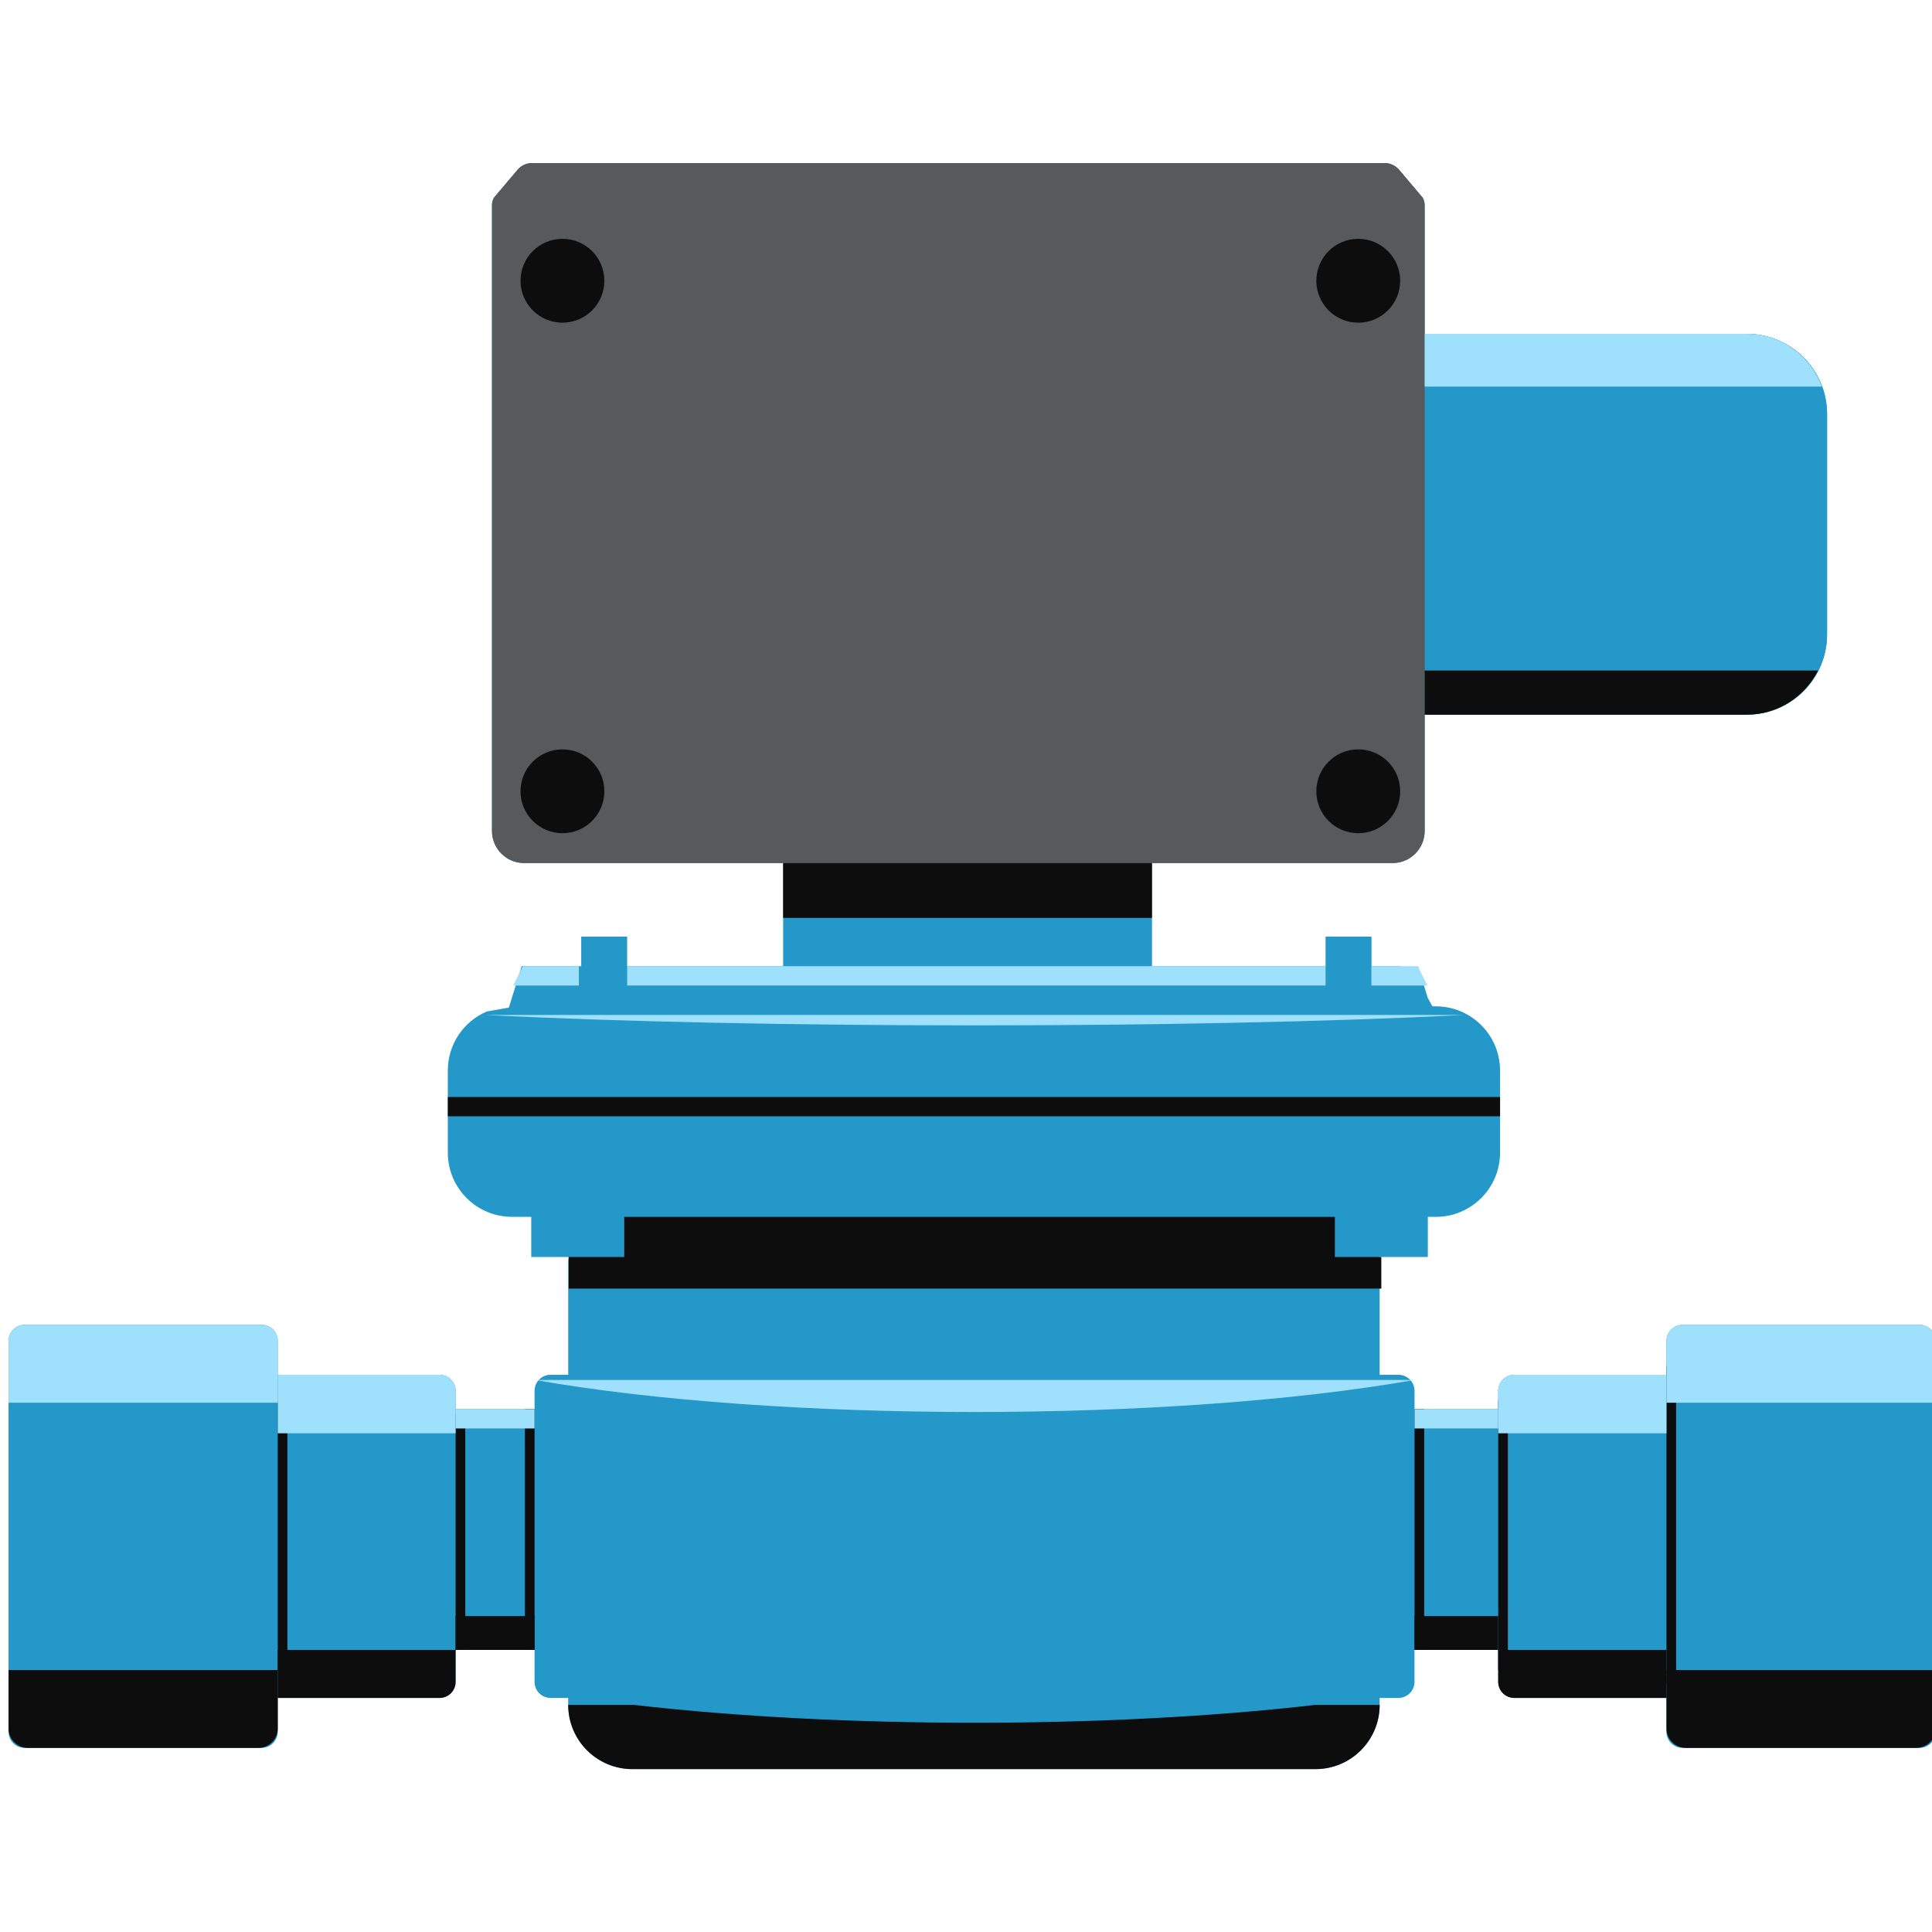 <svg version="1.1" id="Layer_1" xmlns="http://www.w3.org/2000/svg" xmlns:xlink="http://www.w3.org/1999/xlink" x="0px" y="0px" viewBox="0 0 100 100" xml:space="preserve"><desc>Copyright Opto 22</desc> 
    <g>
    <g id="frame">
		<rect fill="none" width="100" height="100"></rect>
	</g>
    <g id="shape">
        <path fill="#2398C9" d="M99.359,68.574H87.087c-0.459,0-0.831,0.372-0.831,0.831v1.755h-7.878c-0.459,0-0.831,0.372-0.831,0.831
            v0.946h-4.331V71.99c0-0.459-0.372-0.831-0.831-0.831h-0.974v-5.858c0-0.082-0.018-0.159-0.024-0.239h2.517v-2.077h0.415
            c1.835,0,3.323-1.488,3.323-3.323v-4.251c0-1.835-1.488-3.323-3.323-3.323h-0.176l-0.24-0.431l-0.5-1.62h-0.901L72.49,50.01h-1.501
            v-1.532h-2.378v1.532h-8.985v-5.338H72.08c0.918,0,1.662-0.744,1.662-1.662v-6.019h16.674c2.294,0,4.153-1.86,4.153-4.153V21.435
            c0-2.294-1.86-4.154-4.154-4.154H73.741v-6.654c0-0.129-0.031-0.256-0.088-0.371l-1.231-1.459c-0.19-0.225-0.47-0.355-0.764-0.355
            h-44.11c-0.295,0-0.574,0.13-0.764,0.355l-1.231,1.459c-0.058,0.115-0.088,0.243-0.088,0.371V43.01
            c0,0.918,0.744,1.662,1.662,1.662h13.408v5.338h-8.074v-1.532h-2.378v1.532h-3.08l-0.664,2.143l-1.14,0.2
            c-1.187,0.507-2.02,1.684-2.02,3.057v4.251c0,1.835,1.488,3.323,3.323,3.323h0.995v2.077h1.938
            c-0.006,0.08-0.024,0.157-0.024,0.239v5.858H28.5c-0.459,0-0.831,0.372-0.831,0.831v0.946h-4.086v-0.946
            c0-0.459-0.372-0.831-0.831-0.831h-8.376v-1.755c0-0.459-0.372-0.831-0.831-0.831H1.273c-0.459,0-0.831,0.372-0.831,0.831V89.64
            c0,0.459,0.372,0.831,0.831,0.831h12.273c0.458,0,0.83-0.372,0.83-0.83v-1.756h8.376c0.458,0,0.83-0.372,0.83-0.83v-1.656h4.086
            v1.655c0,0.459,0.372,0.831,0.831,0.831h0.911v0.361c0,1.835,1.488,3.323,3.323,3.323h35.355c1.835,0,3.322-1.488,3.322-3.322
            v-0.362h0.973c0.459,0,0.832-0.372,0.832-0.832v-1.654h4.331v1.655c0,0.459,0.372,0.831,0.831,0.831h7.878v1.755
            c0,0.459,0.372,0.831,0.831,0.831h12.272c0.459,0,0.831-0.372,0.831-0.831v-2.586V71.991v-2.586
            C100.19,68.946,99.818,68.574,99.359,68.574z"></path>
        <path fill="#27AAE1" d="M23.583,74.187"></path>
    </g>
    <g id="light">
        <path fill="#2398C9" d="M73.741,36.991h16.674c2.294,0,4.153-1.86,4.153-4.153V21.435c0-2.294-1.86-4.154-4.154-4.154H73.741
            V36.991z"></path>
    </g>
    <g id="dark">
        <path fill="#58595B" d="M71.658,8.442c0.295,0,0.574,0.13,0.764,0.355l1.231,1.459c0.057,0.115,0.088,0.243,0.088,0.371V43.01
            c0,0.918-0.744,1.662-1.662,1.662H27.127c-0.918,0-1.662-0.744-1.662-1.662V10.627c0-0.129,0.03-0.256,0.088-0.371l1.231-1.459
            c0.19-0.225,0.47-0.355,0.764-0.355L71.658,8.442z"></path>
        <path fill="#58595B" d="M25.553,10.256l1.231-1.459c0.19-0.225,0.47-0.355,0.764-0.355l44.11,0c0.295,0,0.574,0.13,0.764,0.355
            l1.231,1.459L25.553,10.256z"></path>
    </g>
    <g id="shadow">
        <path fill="#0D0D0D" d="M13.376,90.471H1.443c-0.552,0-1-0.448-1-1v-3.03h13.934v3.03C14.376,90.023,13.929,90.471,13.376,90.471z"></path>
        <path fill="#0D0D0D" d="M99.19,90.471H87.256c-0.552,0-1-0.448-1-1v-3.03h13.934v3.03C100.19,90.023,99.742,90.471,99.19,90.471z"></path>
        <polygon fill="#0D0D0D" points="69.092,65.062 69.092,62.985 32.311,62.985 32.311,65.062 29.435,65.062 29.435,66.697 
            71.497,66.697 71.497,65.062 	"></polygon>
        <rect x="40.535" y="44.672" fill="#0D0D0D" width="19.092" height="2.838"></rect>
        <rect x="23.18" y="56.78" fill="#0D0D0D" width="54.464" height="1"></rect>
        <path fill="#0D0D0D" d="M73.741,34.707v2.284h16.673c1.617,0,3.004-0.934,3.69-2.284H73.741z"></path>
        <path fill="#0D0D0D" d="M77.547,85.399v1.655c0,0.459,0.372,0.831,0.831,0.831h7.878v-2.486H77.547z"></path>
        <path fill="#0D0D0D" d="M14.376,85.399v2.486h8.376c0.458,0,0.83-0.372,0.83-0.83v-1.656H14.376z"></path>
        <polyline fill="#0D0D0D" points="73.216,83.649 77.547,83.649 77.547,85.399 73.216,85.399 	"></polyline>
        <rect x="23.583" y="83.649" fill="#0D0D0D" width="4.086" height="1.75"></rect>
        <rect x="23.583" y="73.187" fill="#0D0D0D" width="0.5" height="12.213"></rect>
        <rect x="14.376" y="72.479" fill="#0D0D0D" width="0.5" height="13.963"></rect>
        <rect x="86.256" y="70.687" fill="#0D0D0D" width="0.5" height="16.463"></rect>
        <rect x="77.548" y="72.479" fill="#0D0D0D" width="0.5" height="13.963"></rect>
        <rect x="27.169" y="72.937" fill="#0D0D0D" width="0.5" height="12.463"></rect>
        <rect x="73.217" y="72.937" fill="#0D0D0D" width="0.5" height="12.463"></rect>
        <path fill="#0D0D0D" d="M32.823,88.246h-3.412c0,1.835,1.488,3.323,3.323,3.323h35.355c1.835,0,3.323-1.488,3.322-3.323h-3.338
            C57.403,89.477,43.494,89.477,32.823,88.246z"></path>
        <circle fill="#0D0D0D" cx="29.112" cy="14.532" r="2.17"></circle>
        <circle fill="#0D0D0D" cx="70.303" cy="14.532" r="2.17"></circle>
        <circle fill="#0D0D0D" cx="29.112" cy="40.957" r="2.17"></circle>
        <circle fill="#0D0D0D" cx="70.303" cy="40.957" r="2.17"></circle>
    </g>
    <g id="hlight">
        <path fill="#9FE0FC" d="M14.377,72.604H0.443v-3.199c0-0.459,0.372-0.831,0.831-0.831h12.272c0.459,0,0.831,0.372,0.831,0.831
            L14.377,72.604z"></path>
        <path fill="#9FE0FC" d="M100.19,72.604H86.256v-3.199c0-0.459,0.372-0.831,0.831-0.831h12.272c0.459,0,0.831,0.372,0.831,0.831
            V72.604z"></path>
        <path fill="#9FE0FC" d="M23.583,71.991c0-0.459-0.372-0.831-0.831-0.831h-8.376v3.027h9.206V71.991z"></path>
        <path fill="#9FE0FC" d="M78.378,71.16c-0.459,0-0.831,0.372-0.831,0.831v2.196h8.709V71.16H78.378z"></path>
        <path fill="#9FE0FC" d="M90.415,17.281H73.741v2.729h20.56C93.719,18.422,92.206,17.281,90.415,17.281z"></path>
        <rect x="23.583" y="72.937" fill="#9FE0FC" width="4.086" height="1"></rect>
        <rect x="73.216" y="72.937" fill="#9FE0FC" width="4.331" height="1"></rect>
        <rect x="32.461" y="50.01" fill="#9FE0FC" width="36.15" height="1"></rect>
        <polygon fill="#9FE0FC" points="73.883,51.01 70.982,51.01 70.982,50.01 73.383,50.01 	"></polygon>
        <polygon fill="#9FE0FC" points="29.963,51.01 26.562,51.01 27.062,50.01 29.963,50.01 	"></polygon>
        <path fill="#9FE0FC" d="M73.216,71.426c-12.574,2.213-32.961,2.213-45.536,0"></path>
        <path fill="#9FE0FC" d="M75.809,52.532c-14.006,0.722-36.714,0.722-50.72,0"></path>
    </g>
</g>
</svg>